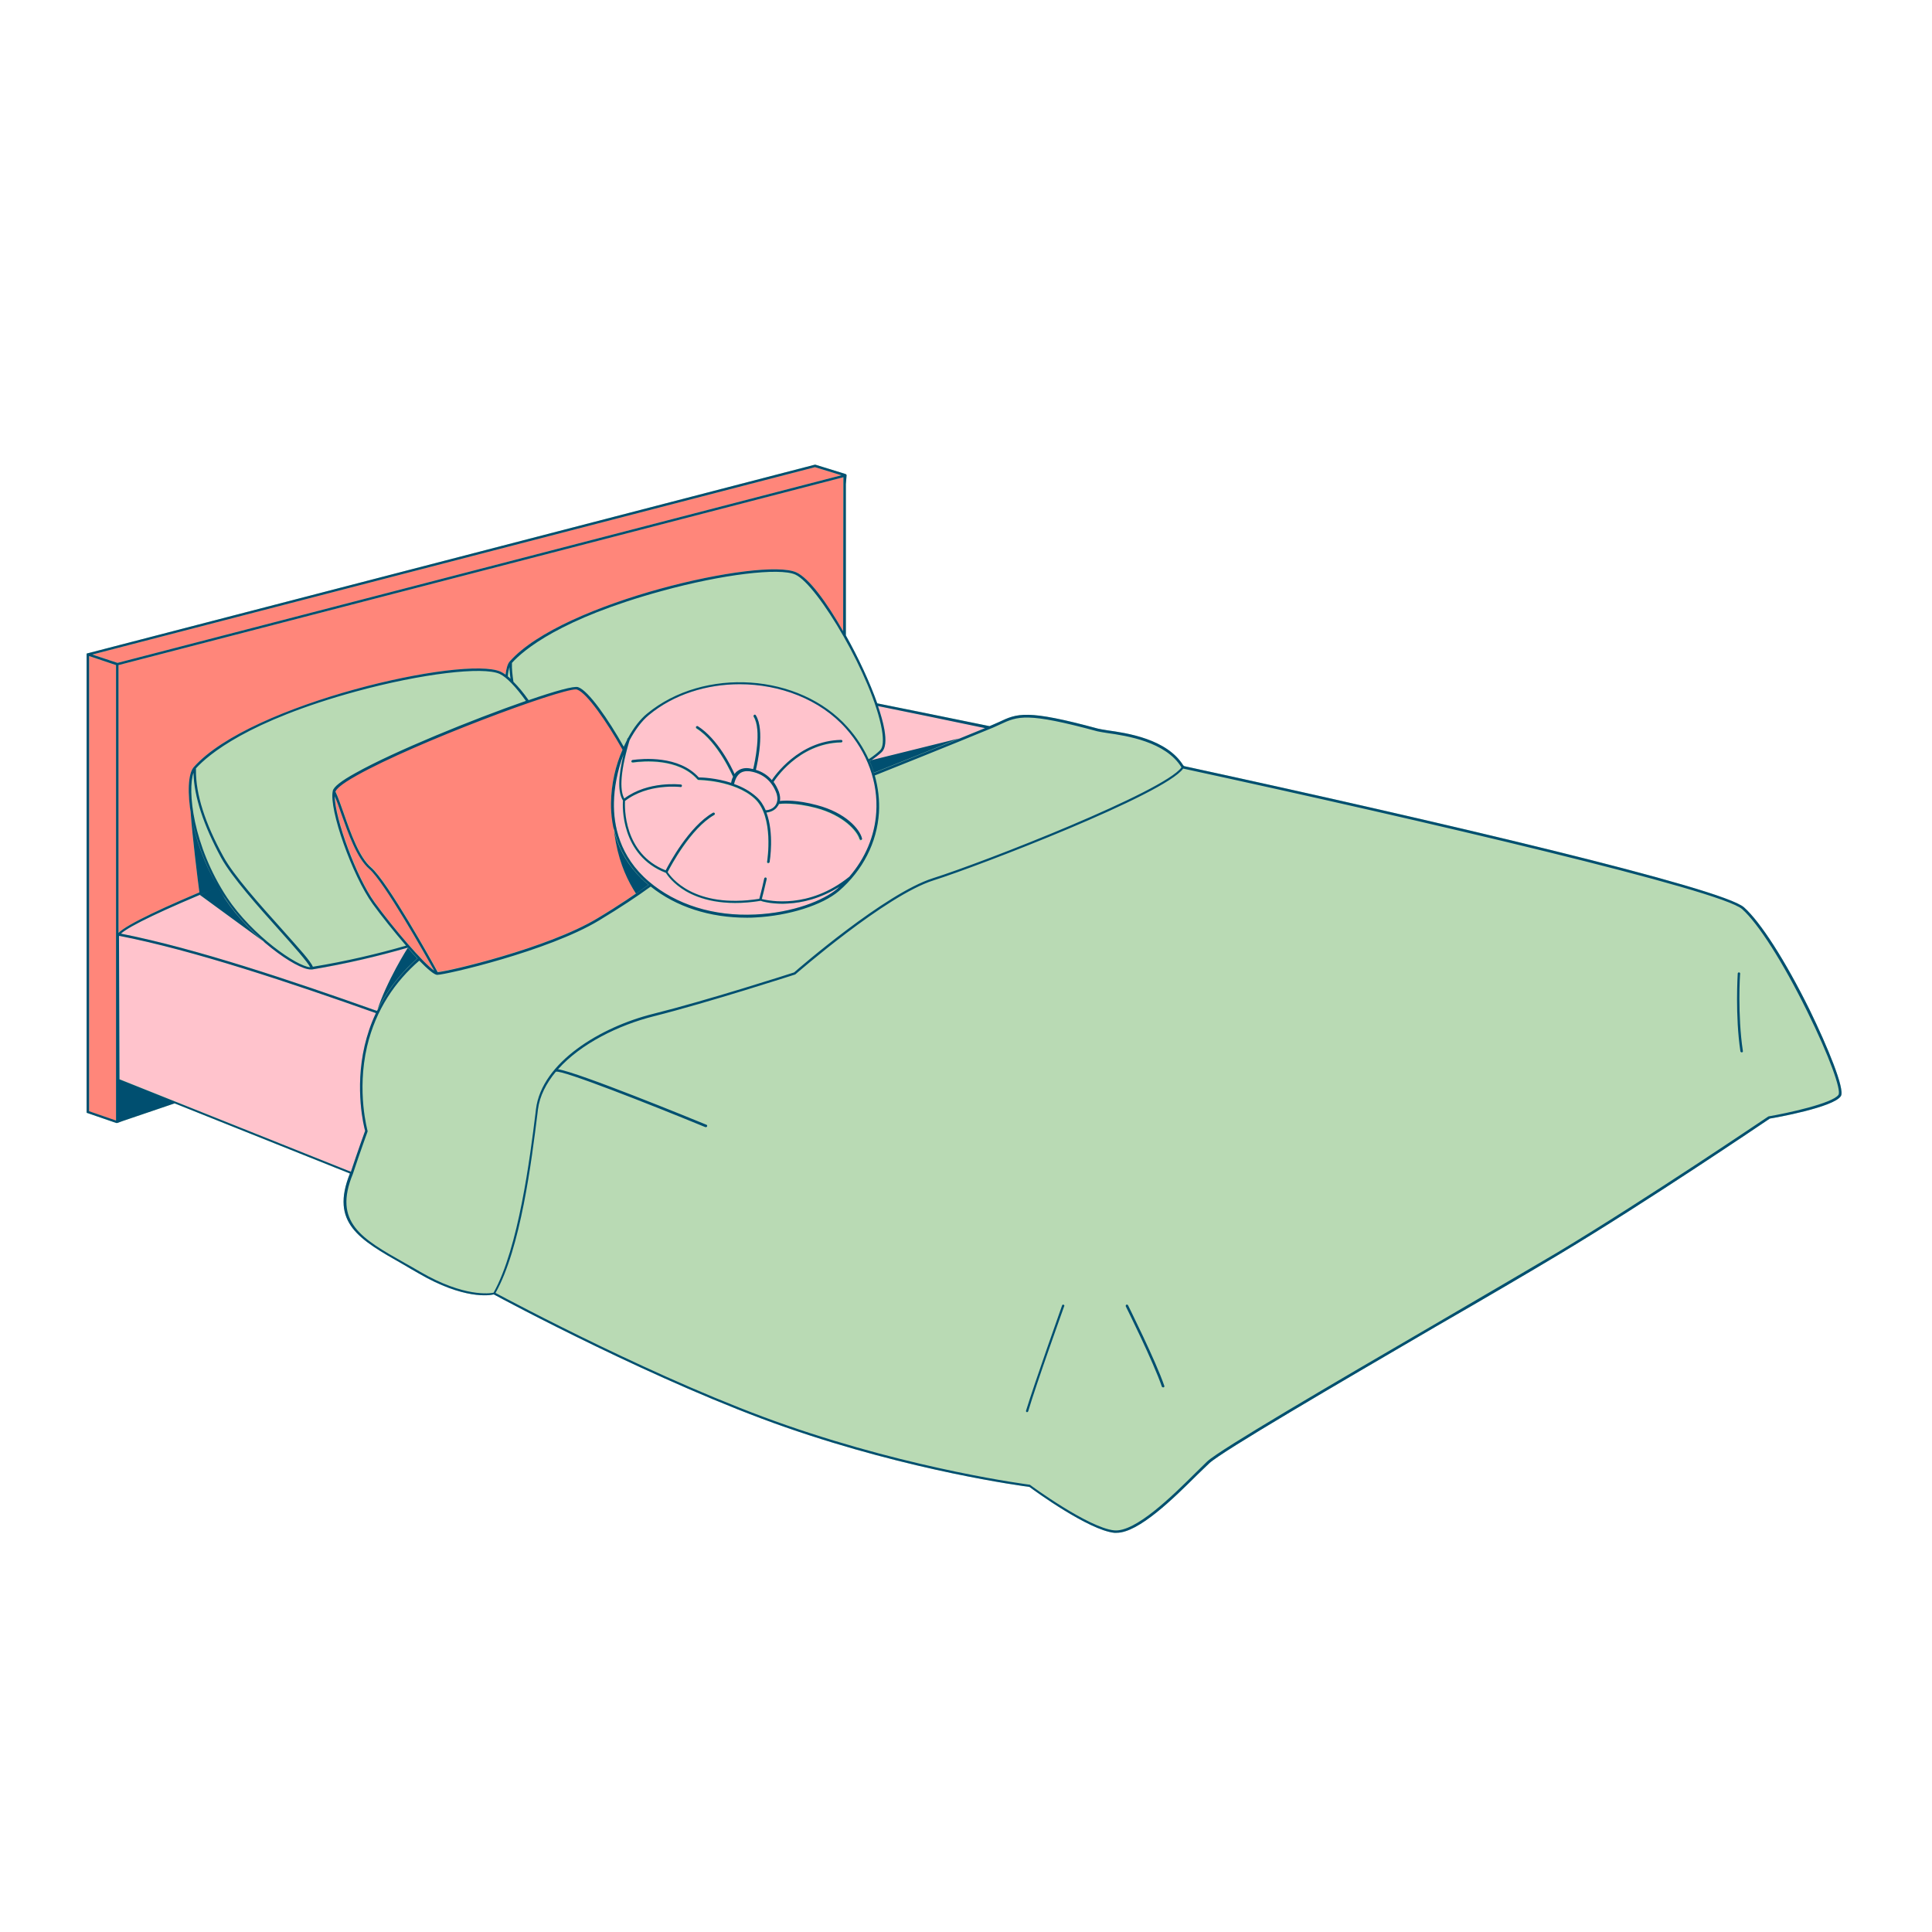 <svg xmlns="http://www.w3.org/2000/svg" xmlns:xlink="http://www.w3.org/1999/xlink" width="1080" zoomAndPan="magnify" viewBox="0 0 810 810" height="1080" preserveAspectRatio="xMidYMid meet" version="1.0"><defs><clipPath id="32be09ee2a"><path d="M 36.316 194.484 L 773 194.484 L 773 642.984 L 36.316 642.984 Z M 36.316 194.484 " clip-rule="nonzero"/></clipPath><clipPath id="d879179420"><path d="M 36.316 194.484 L 773 194.484 L 773 642.984 L 36.316 642.984 Z M 36.316 194.484 " clip-rule="nonzero"/></clipPath></defs><rect x="-81" width="972" fill="#ffffff" y="-81" height="972" fill-opacity="1"/><rect x="-81" width="972" fill="#ffffff" y="-81" height="972" fill-opacity="1"/><g clip-path="url(#32be09ee2a)"><path fill="#b9dab4" d="M 771.816 459.504 C 768.941 464.234 744.066 468.656 742.012 468.965 C 739.543 470.609 690.414 503.926 653.824 525.828 C 641.492 533.23 622.375 544.438 602.023 556.16 C 560.09 580.633 512.5 608.395 507.055 613.434 C 505.719 614.668 503.969 616.414 501.914 618.371 C 492.148 628.035 477.453 642.637 468.098 642.637 C 467.789 642.637 467.48 642.637 467.176 642.637 C 456.383 641.504 433.668 624.949 431.613 623.406 C 428.734 622.996 382.586 616.93 329.445 598.422 C 276.309 579.914 210.941 544.852 207.035 542.691 C 205.391 543.102 194.496 544.953 175.48 533.848 C 173.32 532.613 171.164 531.379 169.109 530.145 C 150.609 519.656 138.375 512.77 146.703 491.996 L 73.215 462.59 L 51.422 469.992 L 49.164 470.816 C 49.059 470.816 49.059 470.816 48.957 470.816 C 48.855 470.816 48.855 470.816 48.75 470.816 L 36.52 466.602 C 36.418 466.703 36.316 466.496 36.316 466.293 L 36.316 274.32 C 36.316 274.215 36.316 274.215 36.316 274.215 C 36.316 274.113 36.418 274.113 36.418 274.012 C 36.418 274.012 36.52 273.906 36.52 273.906 C 36.52 273.906 36.52 273.906 36.625 273.906 C 36.625 273.906 36.625 273.906 36.727 273.906 L 341.574 194.836 C 341.68 194.836 341.781 194.836 341.883 194.836 L 354.527 198.742 C 354.73 198.844 354.938 199.051 354.938 199.258 L 354.629 202.957 L 354.629 266.402 C 359.871 275.758 364.699 286.145 367.785 294.883 C 380.324 297.352 396.152 300.641 414.859 304.445 C 416.398 303.828 417.633 303.211 418.867 302.699 C 426.473 299.098 430.379 297.352 460.289 305.473 C 461.109 305.68 462.445 305.887 464.297 306.195 C 472.414 307.324 489.273 309.793 496.156 321 C 496.156 321 496.262 321 496.262 321 C 496.363 321 496.363 321.105 496.465 321.207 C 604.078 344.547 722.176 372.309 731.219 380.434 C 738.105 386.602 748.383 402.539 758.66 423.312 C 766.164 438.734 773.566 456.625 771.816 459.504 Z M 771.816 459.504 " fill-opacity="1" fill-rule="nonzero"/></g><path fill="#ff867a" d="M 182.059 406.961 C 177.641 403.879 165.102 389.379 157.188 378.375 C 149.578 367.785 140.535 343.211 140.434 333.855 C 141.254 336.012 142.18 338.582 143.207 341.258 C 146.188 349.586 149.785 359.867 154.926 364.289 C 161.09 369.738 178.254 400.176 182.059 406.961 Z M 341.68 195.863 L 38.68 274.422 L 49.266 277.918 L 352.777 199.258 Z M 37.344 465.984 L 48.648 469.891 L 48.648 278.844 L 37.344 275.039 Z M 260.996 314.113 C 254.52 302.594 246.09 290.359 241.98 288.918 C 241.879 288.918 241.672 288.816 241.465 288.816 C 234.168 288.816 174.145 311.129 149.578 324.91 C 142.59 328.816 140.945 330.77 140.637 331.695 C 141.77 334.059 142.898 337.352 144.133 340.848 C 147.012 349.07 150.609 359.25 155.543 363.469 C 162.426 369.43 181.543 403.773 183.602 407.477 C 188.121 407.168 229.852 397.398 250.512 384.957 C 256.781 381.152 262.125 377.656 266.648 374.574 C 263.359 369.637 260.07 362.543 258.219 353.082 C 257.809 350.922 257.5 348.867 257.293 346.809 C 256.473 343.109 256.266 339.613 256.266 336.527 C 256.266 328.508 258.219 320.691 260.996 314.113 Z M 209.914 281.617 C 210.527 281.926 211.25 282.34 211.969 282.852 C 212.277 280.281 212.789 278.328 213.715 277.301 C 235.812 252.312 319.785 233.496 333.867 239.977 C 339.109 242.34 346.613 252.52 353.496 264.652 L 353.496 200.078 L 49.676 278.844 L 49.676 391.129 C 52.965 387.836 65.711 381.668 83.594 374.16 C 82.977 369.535 80.613 350.613 79.895 340.023 C 78.559 331.387 79.07 324.086 81.23 321.617 C 104.973 294.883 194.906 274.73 209.914 281.617 Z M 209.914 281.617 " fill-opacity="1" fill-rule="nonzero"/><path fill="#ffc3cc" d="M 152.867 438.426 C 148.656 456.73 152.559 472.359 153.074 474.105 C 152.664 475.238 150.195 482.023 147.113 491.277 L 50.086 452.41 L 49.883 392.465 C 49.883 392.359 49.984 392.359 49.984 392.258 C 81.23 398.324 121.934 412 157.699 424.648 C 155.438 429.48 153.898 434.109 152.867 438.426 Z M 328.109 378.992 C 322.973 378.992 319.477 378.07 318.859 377.762 C 303.031 380.332 293.062 376.938 287.512 373.75 C 282.066 370.562 279.598 366.859 279.086 366.039 C 260.07 358.738 260.891 337.863 261.098 335.703 C 258.938 332.312 259.043 325.938 261.305 316.477 C 258.734 323.16 257.398 330.461 257.293 336.527 C 257.191 345.781 259.762 358.941 271.992 369.535 C 283.402 379.301 299.23 384.238 316.598 383.414 C 332.531 382.695 345.379 377.453 351.031 372.617 C 351.34 372.309 351.648 372 352.059 371.695 C 343.734 376.938 336.023 378.48 330.578 378.789 C 329.652 378.992 328.934 378.992 328.109 378.992 Z M 314.34 323.367 C 312.59 323.16 311.152 323.469 310.125 324.293 C 308.48 325.629 307.965 327.789 307.762 328.711 C 311.051 329.844 314.34 331.594 317.113 334.059 C 318.859 335.602 320.094 337.555 321.02 339.715 C 322.867 339.613 324.41 338.789 325.234 337.453 C 326.055 336.117 326.156 334.473 325.543 332.516 C 323.691 327.375 319.684 324.086 314.34 323.367 Z M 367.375 340.641 C 366.758 350.613 362.75 359.973 356.066 367.582 C 339.004 381.258 322.457 377.656 319.477 376.938 C 319.785 375.91 320.504 373.031 321.531 368.504 C 321.637 368.199 321.43 367.992 321.121 367.891 C 320.812 367.785 320.609 367.992 320.504 368.301 C 319.477 373.031 318.656 375.91 318.449 376.836 C 290.902 381.152 281.242 367.582 280.008 365.625 C 281.141 363.469 289.672 347.426 299.539 341.668 C 299.742 341.566 299.848 341.258 299.742 340.949 C 299.641 340.742 299.332 340.641 299.023 340.742 C 288.953 346.5 280.625 362.129 279.188 364.906 C 261.199 357.812 261.918 338.07 262.125 335.809 C 271.785 328.402 285.25 329.945 285.355 329.945 C 285.664 329.945 285.867 329.742 285.969 329.535 C 285.969 329.227 285.766 329.02 285.559 328.918 C 285.457 328.918 271.891 327.273 261.816 334.781 C 260.273 332.004 259.555 325.629 263.871 310.926 C 263.977 310.617 263.977 310.41 264.078 310.309 C 266.238 306.09 269.012 302.391 272.094 299.82 C 282.68 291.078 296.453 286.863 310.227 286.863 C 327.082 286.863 343.836 293.137 354.73 305.371 C 363.672 315.652 368.297 328.098 367.375 340.641 Z M 361.309 351.746 C 360.383 347.84 354.527 340.949 342.398 337.762 C 333.969 335.602 328.727 335.809 326.879 336.012 C 327.082 334.984 326.98 333.75 326.465 332.207 C 325.953 330.668 325.129 329.227 324.207 327.992 C 324.309 327.992 324.309 327.891 324.309 327.891 C 324.41 327.684 334.484 311.746 352.574 311.438 C 352.883 311.438 353.086 311.234 353.086 310.926 C 353.086 310.617 352.777 310.41 352.574 310.41 C 334.688 310.719 324.41 325.832 323.484 327.273 C 321.738 325.215 319.477 323.777 316.805 322.953 C 317.422 320.488 320.711 306.195 316.805 300.129 C 316.703 299.922 316.293 299.82 316.086 299.922 C 315.879 300.023 315.777 300.438 315.879 300.641 C 319.477 306.195 316.289 320.18 315.676 322.645 C 315.16 322.543 314.648 322.441 314.133 322.336 C 312.078 322.027 310.434 322.441 309.098 323.469 C 308.582 323.879 308.273 324.293 307.863 324.703 C 306.527 321.719 300.875 310 292.445 304.652 C 292.238 304.551 291.934 304.551 291.727 304.859 C 291.625 305.062 291.625 305.371 291.934 305.578 C 301.078 311.336 307.246 325.73 307.246 325.832 C 306.73 326.863 306.527 327.789 306.426 328.402 C 300.156 326.348 294.09 326.141 292.855 326.141 C 284.43 316.887 269.422 318.227 265.004 318.84 C 264.695 318.84 264.488 319.148 264.594 319.457 C 264.594 319.766 264.898 319.973 265.207 319.871 C 269.527 319.254 284.324 317.918 292.344 326.965 C 292.445 327.066 292.547 327.172 292.754 327.172 C 292.855 327.172 307.762 327.273 316.188 334.883 C 324.617 342.492 321.531 361.207 321.531 361.41 C 321.531 361.719 321.637 361.926 321.945 362.027 C 321.945 362.027 322.047 362.027 322.047 362.027 C 322.254 362.027 322.562 361.82 322.562 361.617 C 322.664 361 324.512 349.586 321.223 340.848 C 323.281 340.641 324.926 339.613 325.953 338.172 C 326.156 337.863 326.262 337.555 326.465 337.246 C 327.496 337.145 332.941 336.527 341.988 338.891 C 353.602 341.977 359.355 348.66 360.18 352.156 C 360.281 352.363 360.488 352.566 360.691 352.566 C 360.691 352.566 360.797 352.566 360.797 352.566 C 361.207 352.258 361.41 352.055 361.309 351.746 Z M 130.875 406.449 C 130.668 406.449 130.461 406.449 130.359 406.449 C 126.762 406.449 118.949 401.82 110.934 395.035 L 83.801 375.188 C 65.609 382.797 53.891 388.555 50.703 391.438 C 82.051 397.605 122.445 411.18 158.008 423.824 C 162.016 411.59 170.957 397.398 170.957 397.398 C 158.523 401 145.059 404.188 130.875 406.449 Z M 413.109 305.164 C 395.328 301.465 380.223 298.379 368.094 296.016 C 369.328 299.613 370.25 302.902 370.766 305.781 C 371.586 310.512 371.277 313.699 369.738 315.242 C 368.812 316.168 367.27 317.402 365.215 318.84 L 402.215 309.691 C 407.457 307.531 411.156 305.988 413.109 305.164 Z M 413.109 305.164 " fill-opacity="1" fill-rule="nonzero"/><g clip-path="url(#d879179420)"><path fill="#004f70" d="M 83.594 374.16 C 82.977 369.535 80.613 350.613 79.895 340.023 C 79.996 340.742 80.102 341.359 80.203 342.078 C 81.949 351.848 85.648 361.926 90.891 371.078 C 88.426 372.105 85.957 373.133 83.594 374.16 Z M 49.676 469.684 L 71.773 462.18 L 49.676 453.336 Z M 266.648 374.676 C 268.602 373.34 270.348 372.105 271.992 370.973 C 271.785 370.77 271.582 370.664 271.375 370.461 C 262.844 363.16 258.938 354.625 257.293 347.016 C 257.5 349.07 257.809 351.129 258.219 353.289 C 259.969 362.645 263.359 369.637 266.648 374.676 Z M 91.406 372 C 88.734 373.133 86.164 374.16 83.801 375.188 L 110.934 395.035 C 104.973 389.895 98.91 383.52 94.488 376.836 C 93.359 375.293 92.332 373.648 91.406 372 Z M 771.816 459.504 C 768.941 464.234 744.066 468.656 742.012 468.965 C 739.543 470.609 690.414 503.926 653.824 525.828 C 641.492 533.23 622.375 544.438 602.023 556.16 C 560.09 580.633 512.5 608.395 507.055 613.434 C 505.719 614.668 503.969 616.414 501.914 618.371 C 492.148 628.035 477.453 642.637 468.098 642.637 C 467.789 642.637 467.48 642.637 467.176 642.637 C 456.383 641.504 433.668 624.949 431.613 623.406 C 428.734 622.996 382.586 616.93 329.445 598.422 C 276.309 579.914 210.941 544.852 207.035 542.691 C 205.391 543.102 194.496 544.953 175.48 533.848 C 173.32 532.613 171.164 531.379 169.109 530.145 C 150.609 519.656 138.375 512.77 146.703 491.996 L 73.215 462.59 L 51.422 469.992 L 49.164 470.816 C 49.059 470.816 49.059 470.816 48.957 470.816 C 48.855 470.816 48.855 470.816 48.75 470.816 L 36.52 466.602 C 36.418 466.703 36.316 466.496 36.316 466.293 L 36.316 274.32 C 36.316 274.32 36.316 274.215 36.316 274.215 C 36.316 274.113 36.418 274.113 36.418 274.012 C 36.418 274.012 36.52 273.906 36.52 273.906 C 36.52 273.906 36.52 273.906 36.625 273.906 C 36.625 273.906 36.625 273.906 36.727 273.906 L 341.574 194.836 C 341.68 194.836 341.781 194.836 341.883 194.836 L 354.527 198.742 C 354.73 198.844 354.938 199.051 354.938 199.258 L 354.629 202.957 L 354.629 266.402 C 359.871 275.758 364.699 286.145 367.785 294.883 C 380.324 297.352 396.152 300.641 414.859 304.445 C 416.398 303.828 417.633 303.211 418.867 302.699 C 426.473 299.098 430.379 297.352 460.289 305.473 C 461.109 305.68 462.445 305.887 464.297 306.195 C 472.414 307.324 489.273 309.793 496.156 321 C 496.156 321 496.262 321 496.262 321 C 496.363 321 496.363 321.105 496.465 321.207 C 604.078 344.547 722.176 372.309 731.219 380.434 C 738.105 386.602 748.383 402.539 758.66 423.312 C 766.164 438.734 773.566 456.625 771.816 459.504 Z M 368.094 296.016 C 369.324 299.613 370.25 302.902 370.766 305.781 C 371.586 310.512 371.277 313.699 369.738 315.242 C 368.711 316.27 366.961 317.609 364.598 319.254 C 365.316 320.898 365.934 322.441 366.344 324.086 C 390.703 314.422 407.973 307.324 413.008 305.27 C 395.328 301.566 380.223 298.48 368.094 296.016 Z M 209.5 282.543 C 202.512 279.355 176.715 282.441 149.477 289.844 C 103.844 302.285 87.293 316.477 82.156 322.133 C 82.156 322.336 82.156 322.543 82.156 322.852 C 82.051 332.93 85.957 345.164 93.668 359.148 C 97.984 367.066 109.086 379.406 118.027 389.379 C 121.934 393.801 125.016 397.195 127.277 399.867 C 129.434 402.438 130.77 404.289 131.184 405.316 C 144.953 403.055 158.109 399.969 170.238 396.473 C 165.203 390.613 159.754 383.828 156.262 378.992 C 147.73 367.168 137.863 339.305 139.508 331.695 C 139.508 331.695 139.508 331.695 139.508 331.59 C 139.918 329.844 143.105 327.375 149.066 324.086 C 165.203 315.035 198.297 301.566 220.5 293.855 C 216.285 287.996 212.379 283.883 209.5 282.543 Z M 214.023 284.602 C 213.816 282.957 213.613 281.312 213.613 279.664 C 213.305 280.695 212.996 282.031 212.895 283.574 C 213.305 283.883 213.715 284.191 214.023 284.602 Z M 81.129 323.984 C 78.559 331.18 80.715 354.316 95.207 376.32 C 105.797 392.258 124.5 405.215 130.051 405.523 C 128.922 403.262 123.27 396.887 117.203 390.098 C 108.262 380.125 97.16 367.684 92.742 359.664 C 85.34 345.988 81.332 333.957 81.129 323.984 Z M 91.406 372 C 68.898 381.258 54.301 388.145 50.703 391.438 C 82.051 397.605 122.445 411.18 158.008 423.824 C 161.605 416.523 166.949 408.914 174.965 401.82 C 173.629 400.484 172.293 398.941 170.957 397.297 C 158.523 400.895 144.953 404.082 130.875 406.449 C 130.875 406.449 130.875 406.449 130.77 406.449 C 130.668 406.449 130.461 406.449 130.258 406.449 C 123.988 406.449 104.766 392.566 94.285 376.73 C 93.359 375.293 92.332 373.648 91.406 372 Z M 182.059 406.961 C 178.254 400.176 161.09 369.738 154.82 364.289 C 149.684 359.867 146.086 349.586 143.105 341.258 C 142.18 338.582 141.254 335.91 140.328 333.855 C 140.434 343.211 149.375 367.785 157.082 378.379 C 165.102 389.379 177.535 403.879 182.059 406.961 Z M 183.496 407.578 C 188.02 407.27 229.75 397.504 250.41 385.059 C 259.352 379.715 266.543 374.777 271.891 370.973 C 271.684 370.77 271.477 370.664 271.273 370.461 C 258.629 359.664 256.062 346.191 256.164 336.734 C 256.266 328.609 258.117 320.797 260.996 314.316 C 254.52 302.801 246.09 290.566 241.98 289.125 C 241.879 289.125 241.672 289.023 241.465 289.023 C 234.168 289.023 174.145 311.336 149.578 325.113 C 142.59 329.02 140.945 330.977 140.637 331.898 C 141.77 334.266 142.898 337.555 144.133 341.051 C 147.012 349.277 150.609 359.457 155.543 363.672 C 162.426 369.535 181.543 403.879 183.496 407.578 Z M 271.992 369.535 C 283.402 379.301 299.23 384.238 316.598 383.414 C 332.531 382.695 345.379 377.453 351.031 372.617 C 351.34 372.309 351.648 372 352.059 371.691 C 343.734 376.938 336.023 378.48 330.578 378.789 C 329.754 378.789 328.934 378.891 328.215 378.891 C 323.074 378.891 319.578 377.965 318.965 377.656 C 303.137 380.227 293.164 376.836 287.613 373.648 C 282.168 370.461 279.699 366.758 279.188 365.934 C 260.172 358.633 260.996 337.762 261.199 335.602 C 259.043 332.207 259.145 325.832 261.406 316.375 C 258.836 323.059 257.5 330.359 257.398 336.426 C 257.191 345.883 259.66 359.047 271.992 369.535 Z M 356.066 367.582 C 356.172 367.582 356.172 367.582 356.066 367.582 C 362.75 359.867 366.758 350.512 367.375 340.539 C 368.195 327.992 363.672 315.551 354.629 305.371 C 343.734 293.137 326.879 286.863 310.125 286.863 C 296.352 286.863 282.477 291.078 271.992 299.82 C 268.91 302.391 266.238 306.09 263.977 310.309 C 263.977 310.41 263.871 310.617 263.77 310.926 C 259.453 325.629 260.172 332.004 261.715 334.781 C 271.785 327.273 285.25 328.918 285.457 328.918 C 285.766 328.918 285.969 329.227 285.867 329.535 C 285.867 329.844 285.559 330.051 285.25 329.945 C 285.148 329.945 271.684 328.301 262.023 335.809 C 261.918 338.07 261.199 357.812 279.086 364.906 C 280.523 362.129 288.848 346.5 298.922 340.742 C 299.125 340.641 299.434 340.641 299.641 340.949 C 299.742 341.156 299.742 341.465 299.434 341.668 C 289.465 347.324 281.035 363.363 279.906 365.625 C 281.141 367.582 290.801 381.152 318.348 376.836 C 318.551 375.91 319.375 373.133 320.402 368.301 C 320.504 367.992 320.711 367.891 321.02 367.891 C 321.328 367.992 321.43 368.199 321.43 368.504 C 320.402 373.031 319.684 375.805 319.375 376.938 C 322.457 377.656 339.109 381.258 356.066 367.582 Z M 333.457 240.902 C 326.879 237.918 302.828 240.797 277.441 247.789 C 234.887 259.41 219.473 272.57 214.641 277.918 C 214.539 280.387 214.848 283.059 215.258 285.836 C 217.312 287.891 219.473 290.461 221.629 293.547 C 232.629 289.742 240.746 287.48 242.391 288.098 C 246.707 289.535 255.035 301.566 261.508 313.082 C 262.023 312.055 262.434 311.129 262.949 310.102 C 262.949 310 262.949 310 262.949 309.895 C 262.949 309.691 263.051 309.586 263.258 309.484 C 265.723 304.961 268.496 301.465 271.273 299.203 C 295.117 279.562 335.203 282.234 355.348 304.859 C 359.047 308.969 362.027 313.598 364.188 318.328 C 366.344 316.887 367.988 315.551 369.02 314.523 C 370.25 313.289 370.457 310.309 369.738 305.988 C 365.934 284.191 342.91 245.219 333.457 240.902 Z M 353.602 200.078 L 49.676 278.844 L 49.676 391.129 C 53.375 387.426 69.309 380.023 90.891 371.078 C 85.754 361.926 82.051 351.848 80.203 342.078 C 78.457 332.516 78.867 324.293 81.23 321.617 C 104.973 294.883 194.805 274.73 209.914 281.617 C 210.527 281.926 211.25 282.34 211.969 282.852 C 212.277 280.281 212.789 278.328 213.715 277.301 C 235.812 252.312 319.785 233.496 333.867 239.977 C 339.109 242.34 346.613 252.52 353.496 264.652 Z M 48.648 278.844 L 37.344 275.039 L 37.344 465.879 L 48.648 469.789 Z M 352.777 199.258 L 341.68 195.863 L 38.68 274.422 L 49.266 277.918 Z M 71.773 462.18 L 49.676 453.336 L 49.676 469.684 Z M 147.113 491.277 C 150.195 482.023 152.664 475.238 153.074 474.105 C 152.559 472.359 148.656 456.625 152.867 438.426 C 153.898 434.109 155.336 429.48 157.598 424.75 C 121.934 412.102 81.23 398.426 49.984 392.359 C 49.984 392.465 49.883 392.465 49.883 392.566 L 50.086 452.512 Z M 224.508 466.703 L 224.715 464.957 C 227.18 445.316 251.949 430.508 273.844 425.059 C 296.145 419.508 330.781 408.402 332.941 407.684 C 334.895 405.934 371.277 374.469 391.117 368.199 C 413.215 361.207 488.348 331.695 495.336 321.719 C 488.758 310.926 472.211 308.457 464.191 307.324 C 462.344 307.016 460.902 306.812 460.082 306.605 C 430.48 298.586 426.781 300.23 419.277 303.727 C 418.043 304.242 416.707 304.961 415.062 305.578 C 414.652 305.781 395.637 313.598 366.758 325.113 C 368.195 330.254 368.812 335.5 368.504 340.742 C 367.684 353.289 361.719 364.906 351.75 373.543 C 344.762 379.508 330.68 383.93 316.703 384.648 C 315.469 384.754 314.34 384.754 313.105 384.754 C 297.586 384.754 283.504 380.227 272.816 371.691 C 267.469 375.602 260.07 380.535 251.023 385.984 C 229.852 398.734 186.891 408.711 183.293 408.711 C 183.293 408.711 183.293 408.711 183.188 408.711 C 181.957 408.605 179.18 406.242 175.789 402.746 C 165.82 411.383 157.598 423.105 153.898 438.734 C 149.477 457.758 154.102 474.004 154.102 474.105 C 154.102 474.211 154.102 474.312 154.102 474.414 C 154.102 474.52 151.328 481.922 147.934 492.203 C 139.609 512.461 151.531 519.246 169.727 529.527 C 171.781 530.66 173.938 531.895 176.199 533.23 C 194.598 543.926 205.391 542.277 206.934 541.969 C 217.414 523.258 222.246 485.109 224.508 466.703 Z M 757.531 423.723 C 747.355 403.156 737.18 387.219 730.398 381.152 C 721.453 373.234 598.633 344.445 496.055 322.234 C 488.348 333.031 410.234 363.16 391.32 369.121 C 371.277 375.496 333.867 408.195 333.457 408.504 C 333.352 408.504 333.352 408.605 333.25 408.605 C 332.84 408.711 296.969 420.328 274.047 426.086 C 259.352 429.789 243.418 437.605 233.965 448.297 C 242.391 449.531 290.391 469.172 296.145 471.535 C 296.453 471.641 296.559 471.945 296.453 472.254 C 296.352 472.461 296.145 472.562 295.941 472.562 C 295.836 472.562 295.836 472.562 295.734 472.562 C 271.992 462.797 235.609 448.504 233.141 449.324 C 233.141 449.324 233.141 449.324 233.039 449.324 C 229.031 454.16 226.254 459.504 225.535 465.16 L 225.328 466.91 C 222.863 486.652 218.34 523.258 207.754 542.074 C 213.715 545.262 277.543 579.398 329.652 597.496 C 384.125 616.414 431.199 622.379 431.715 622.48 C 431.816 622.48 431.922 622.48 431.922 622.586 C 432.125 622.789 456.277 640.477 467.07 641.609 C 476.012 642.531 491.637 627.008 500.988 617.754 C 503.043 615.797 504.688 614.051 506.129 612.715 C 511.68 607.574 559.266 579.809 601.305 555.336 C 621.551 543.512 640.773 532.305 653.105 525.004 C 690.414 502.59 740.777 468.453 741.293 468.145 C 741.395 468.145 741.395 468.039 741.496 468.039 C 748.898 466.805 768.426 462.59 770.789 458.992 C 772.023 457.141 767.191 443.258 757.531 423.723 Z M 445.898 547.008 C 445.59 546.906 445.383 547.008 445.281 547.316 C 445.18 547.625 433.668 580.016 430.172 591.43 C 430.07 591.738 430.277 591.941 430.48 592.047 C 430.48 592.047 430.582 592.047 430.582 592.047 C 430.789 592.047 430.996 591.941 431.098 591.637 C 434.488 580.117 446.105 547.832 446.207 547.523 C 446.309 547.422 446.207 547.113 445.898 547.008 Z M 472.93 547.215 C 472.828 547.008 472.52 546.906 472.211 547.008 C 472.004 547.113 471.902 547.422 472.004 547.73 C 472.105 547.934 483.617 571.07 487.113 581.352 C 487.215 581.559 487.422 581.66 487.629 581.66 C 487.73 581.66 487.73 581.66 487.832 581.66 C 488.141 581.559 488.242 581.25 488.141 581.043 C 484.648 570.66 473.031 547.523 472.93 547.215 Z M 729.574 408.195 C 729.574 407.887 729.367 407.684 729.062 407.684 C 728.754 407.684 728.547 407.887 728.547 408.195 C 728.547 408.402 727.418 425.883 729.676 440.793 C 729.676 440.996 729.984 441.203 730.191 441.203 C 730.191 441.203 730.293 441.203 730.293 441.203 C 730.602 441.203 730.809 440.895 730.703 440.586 C 728.445 425.676 729.473 408.301 729.574 408.195 Z M 342.09 338.688 C 333.043 336.32 327.496 336.938 326.57 337.043 C 326.465 337.453 326.262 337.762 326.055 337.969 C 325.129 339.508 323.383 340.434 321.328 340.641 C 324.617 349.379 322.766 360.793 322.664 361.41 C 322.664 361.617 322.355 361.82 322.148 361.82 C 322.148 361.82 322.047 361.82 322.047 361.82 C 321.738 361.82 321.531 361.516 321.637 361.207 C 321.637 361 324.719 342.184 316.289 334.676 C 307.863 327.066 292.961 326.965 292.855 326.965 C 292.754 326.965 292.547 326.863 292.445 326.758 C 284.43 317.711 269.629 319.047 265.312 319.664 C 265.004 319.664 264.797 319.457 264.695 319.254 C 264.695 318.945 264.898 318.738 265.105 318.637 C 269.527 318.02 284.633 316.684 292.961 325.938 C 294.191 325.938 300.258 326.141 306.527 328.199 C 306.629 327.582 306.836 326.656 307.348 325.629 C 307.246 325.523 301.184 311.129 292.035 305.371 C 291.828 305.27 291.727 304.855 291.828 304.652 C 291.934 304.445 292.344 304.344 292.547 304.445 C 300.977 309.793 306.73 321.617 307.965 324.496 C 308.273 324.086 308.684 323.57 309.199 323.262 C 310.535 322.234 312.281 321.824 314.234 322.133 C 314.75 322.234 315.262 322.336 315.777 322.441 C 316.395 319.973 319.477 305.988 315.984 300.438 C 315.879 300.23 315.879 299.922 316.188 299.715 C 316.496 299.512 316.703 299.613 316.906 299.922 C 320.711 305.988 317.523 320.281 316.906 322.75 C 319.578 323.57 321.84 325.012 323.59 327.066 C 324.512 325.629 334.793 310.512 352.676 310.203 C 352.883 310.203 353.191 310.41 353.191 310.719 C 353.191 311.027 352.984 311.234 352.676 311.234 C 334.586 311.539 324.512 327.48 324.41 327.684 C 324.41 327.789 324.309 327.789 324.309 327.789 C 325.234 329.02 325.953 330.461 326.57 332.004 C 327.082 333.547 327.188 334.781 326.98 335.809 C 328.832 335.602 334.07 335.293 342.5 337.555 C 354.629 340.742 360.488 347.633 361.41 351.539 C 361.516 351.848 361.309 352.055 361 352.156 C 361 352.156 360.898 352.156 360.898 352.156 C 360.691 352.156 360.488 351.949 360.383 351.746 C 359.461 348.453 353.703 341.77 342.09 338.688 Z M 325.543 332.621 C 323.691 327.48 319.785 324.188 314.34 323.367 C 312.59 323.16 311.152 323.469 310.125 324.293 C 308.48 325.629 307.965 327.891 307.762 328.711 C 311.051 329.844 314.34 331.594 317.113 334.059 C 318.859 335.602 320.094 337.555 321.02 339.715 C 322.867 339.613 324.41 338.789 325.234 337.453 C 326.055 336.117 326.156 334.473 325.543 332.621 Z M 158.109 423.824 C 161.707 416.523 167.051 408.914 175.07 401.82 C 173.734 400.484 172.398 398.941 171.062 397.297 C 170.957 397.297 162.016 411.488 158.109 423.824 Z M 365.215 318.738 C 365.008 318.84 364.805 319.047 364.598 319.148 C 365.316 320.797 365.934 322.336 366.344 323.984 C 381.352 318.02 393.684 313.082 402.113 309.586 Z M 365.215 318.738 " fill-opacity="1" fill-rule="nonzero"/></g></svg>